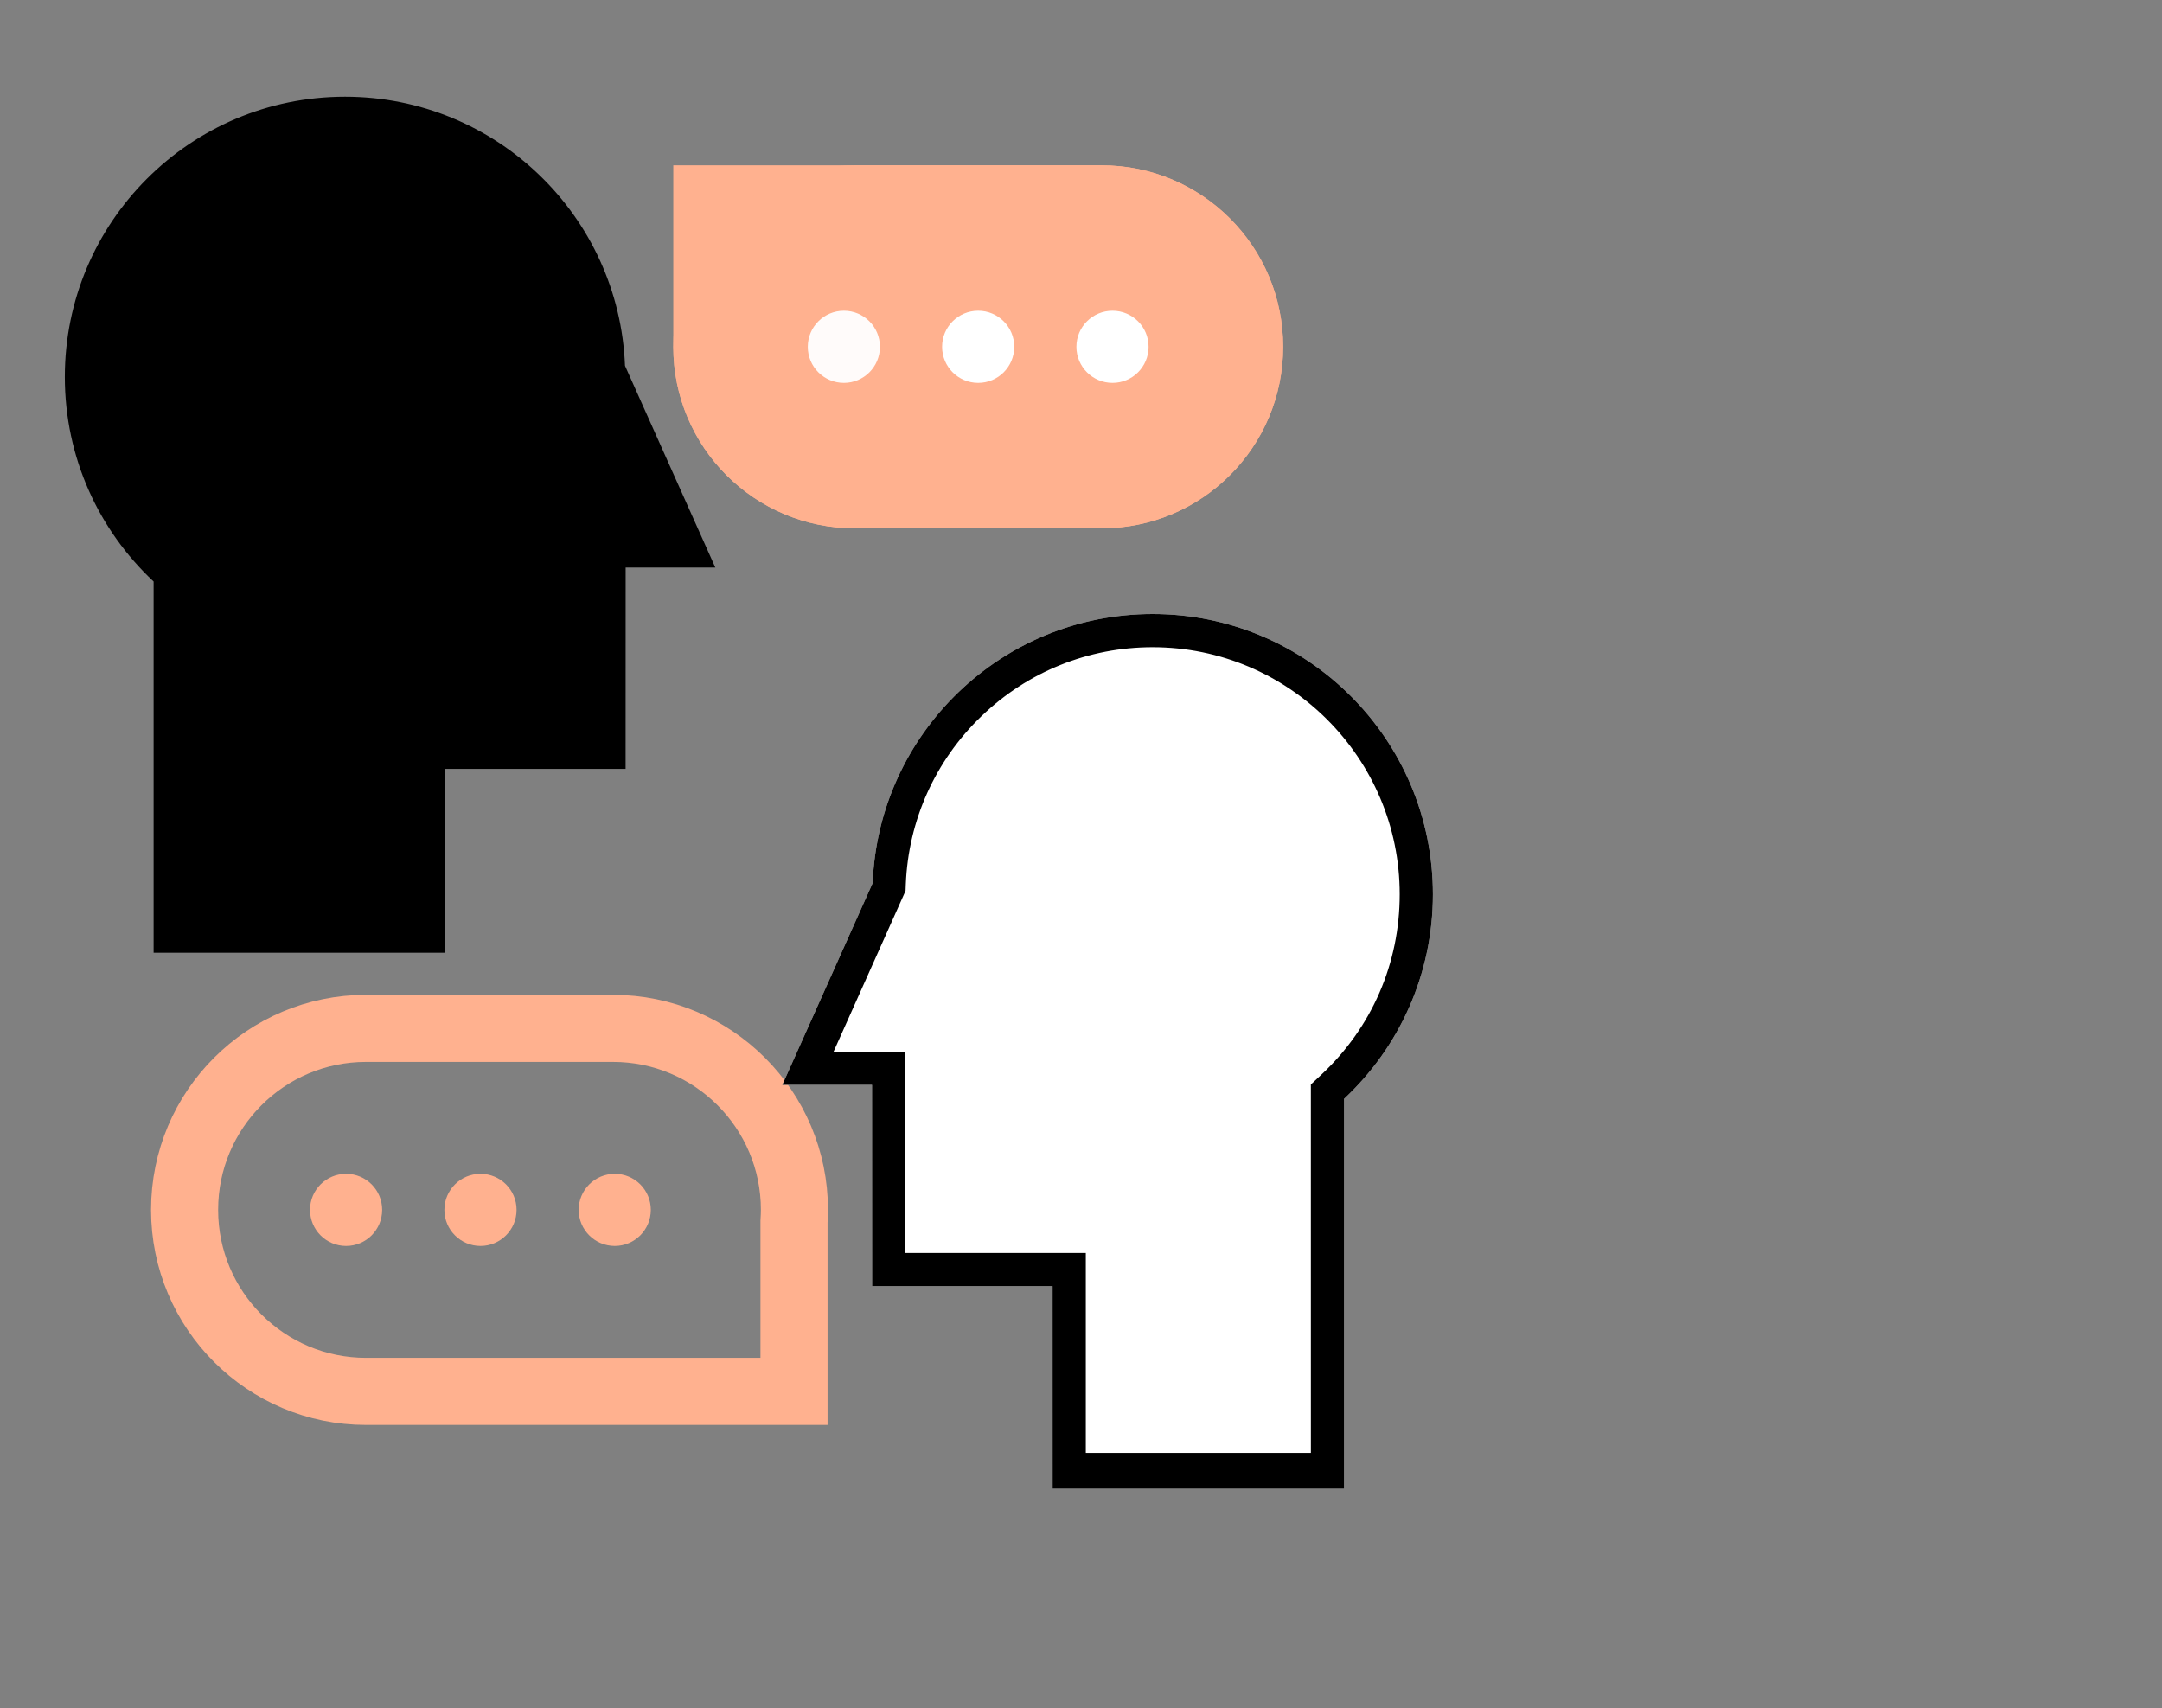 <svg width="81" height="64" viewBox="0 0 81 64" fill="none" xmlns="http://www.w3.org/2000/svg">
<rect x="0" y="0" width="81" height="64" fill="#808080" stroke="none"/>
<path d="M25.225 12.913H31.945V6.193H25.225V12.913ZM41.273 6.193H32.025C28.269 6.193 25.225 9.238 25.225 12.993C25.225 16.748 28.269 19.793 32.025 19.793H41.273C45.029 19.793 48.073 16.748 48.073 12.993C48.073 9.238 45.029 6.193 41.273 6.193Z" fill="#FFB18F"/>
<path d="M41.273 6.193H32.025C28.269 6.193 25.225 9.238 25.225 12.993C25.225 16.748 28.269 19.793 32.025 19.793H41.273C45.029 19.793 48.073 16.748 48.073 12.993C48.073 9.238 45.029 6.193 41.273 6.193Z" fill="#FFB18F"/>
<g opacity="0.95">
<path d="M32.967 12.993C32.967 13.74 32.363 14.345 31.617 14.345C30.87 14.345 30.264 13.74 30.264 12.993C30.264 12.246 30.87 11.642 31.617 11.642C32.363 11.642 32.967 12.246 32.967 12.993Z" fill="white"/>
</g>
<path d="M37.999 12.993C37.999 13.74 37.394 14.345 36.648 14.345C35.901 14.345 35.296 13.74 35.296 12.993C35.296 12.246 35.901 11.642 36.648 11.642C37.394 11.642 37.999 12.246 37.999 12.993Z" fill="white"/>
<path d="M43.032 12.993C43.032 13.74 42.427 14.345 41.681 14.345C40.934 14.345 40.328 13.74 40.328 12.993C40.328 12.246 40.934 11.642 41.681 11.642C42.427 11.642 43.032 12.246 43.032 12.993Z" fill="white"/>
<path d="M29.764 45.328C29.764 41.572 26.719 38.528 22.964 38.528H13.715C9.96 38.528 6.916 41.572 6.916 45.328C6.916 49.084 9.96 52.128 13.715 52.128H29.748V45.768C29.757 45.622 29.764 45.476 29.764 45.328Z" stroke="#FFB18F" stroke-width="2.514"/>
<path d="M14.318 45.328C14.318 46.075 13.714 46.68 12.967 46.68C12.22 46.68 11.615 46.075 11.615 45.328C11.615 44.581 12.22 43.977 12.967 43.977C13.714 43.977 14.318 44.581 14.318 45.328Z" fill="#FFB18F"/>
<path d="M19.353 45.328C19.353 46.075 18.748 46.68 18.002 46.68C17.255 46.68 16.649 46.075 16.649 45.328C16.649 44.581 17.255 43.977 18.002 43.977C18.748 43.977 19.353 44.581 19.353 45.328Z" fill="#FFB18F"/>
<path d="M24.383 45.328C24.383 46.075 23.779 46.68 23.033 46.68C22.286 46.68 21.68 46.075 21.68 45.328C21.68 44.581 22.286 43.977 23.033 43.977C23.779 43.977 24.383 44.581 24.383 45.328Z" fill="#FFB18F"/>
<path d="M43.184 24.248C48.288 24.248 52.44 28.4 52.44 33.503C52.44 36.091 51.398 38.492 49.507 40.261L49.112 40.63V41.169L49.113 54.435H40.68V48.186V46.943H39.435H33.916L33.914 40.644L33.913 39.401H32.67H31.23L33.829 33.593L33.927 33.373L33.936 33.133C34.03 30.74 35.035 28.504 36.764 26.838C38.496 25.167 40.776 24.248 43.184 24.248ZM43.185 23.004C37.527 23.004 32.915 27.48 32.694 33.084L29.31 40.644H32.67L32.673 48.186H39.435L39.436 55.776H50.356V41.169C52.404 39.253 53.684 36.528 53.684 33.503C53.684 27.705 48.983 23.004 43.185 23.004ZM43.184 24.248C48.288 24.248 52.44 28.4 52.44 33.503C52.44 36.091 51.398 38.492 49.507 40.261L49.112 40.63V41.169L49.113 54.435H40.68V48.186V46.943H39.435H33.916L33.914 40.644L33.913 39.401H32.67H31.23L33.829 33.593L33.927 33.373L33.936 33.133C34.03 30.74 35.035 28.504 36.764 26.838C38.496 25.167 40.776 24.248 43.184 24.248Z" fill="white"/>
<path d="M43.185 23.004C37.527 23.004 32.915 27.48 32.694 33.084L29.31 40.644H32.67L32.673 48.186H39.435L39.436 55.776H50.356V41.169C52.404 39.253 53.684 36.528 53.684 33.503C53.684 27.705 48.983 23.004 43.185 23.004ZM43.184 24.248C48.288 24.248 52.44 28.4 52.44 33.503C52.44 36.091 51.398 38.492 49.507 40.261L49.112 40.63V41.169L49.113 54.435H40.68V48.186V46.943H39.435H33.916L33.914 40.644L33.913 39.401H32.67H31.23L33.829 33.593L33.927 33.373L33.936 33.133C34.03 30.74 35.035 28.504 36.764 26.838C38.496 25.167 40.776 24.248 43.184 24.248Z" fill="black"/>
<path d="M12.927 3.623C18.585 3.623 23.197 8.099 23.416 13.703L26.8 21.263H23.44L23.438 28.805H16.675V35.693H5.755V21.787C3.708 19.872 2.429 17.146 2.429 14.121C2.429 8.324 7.128 3.623 12.927 3.623Z" fill="black"/>
</svg>
